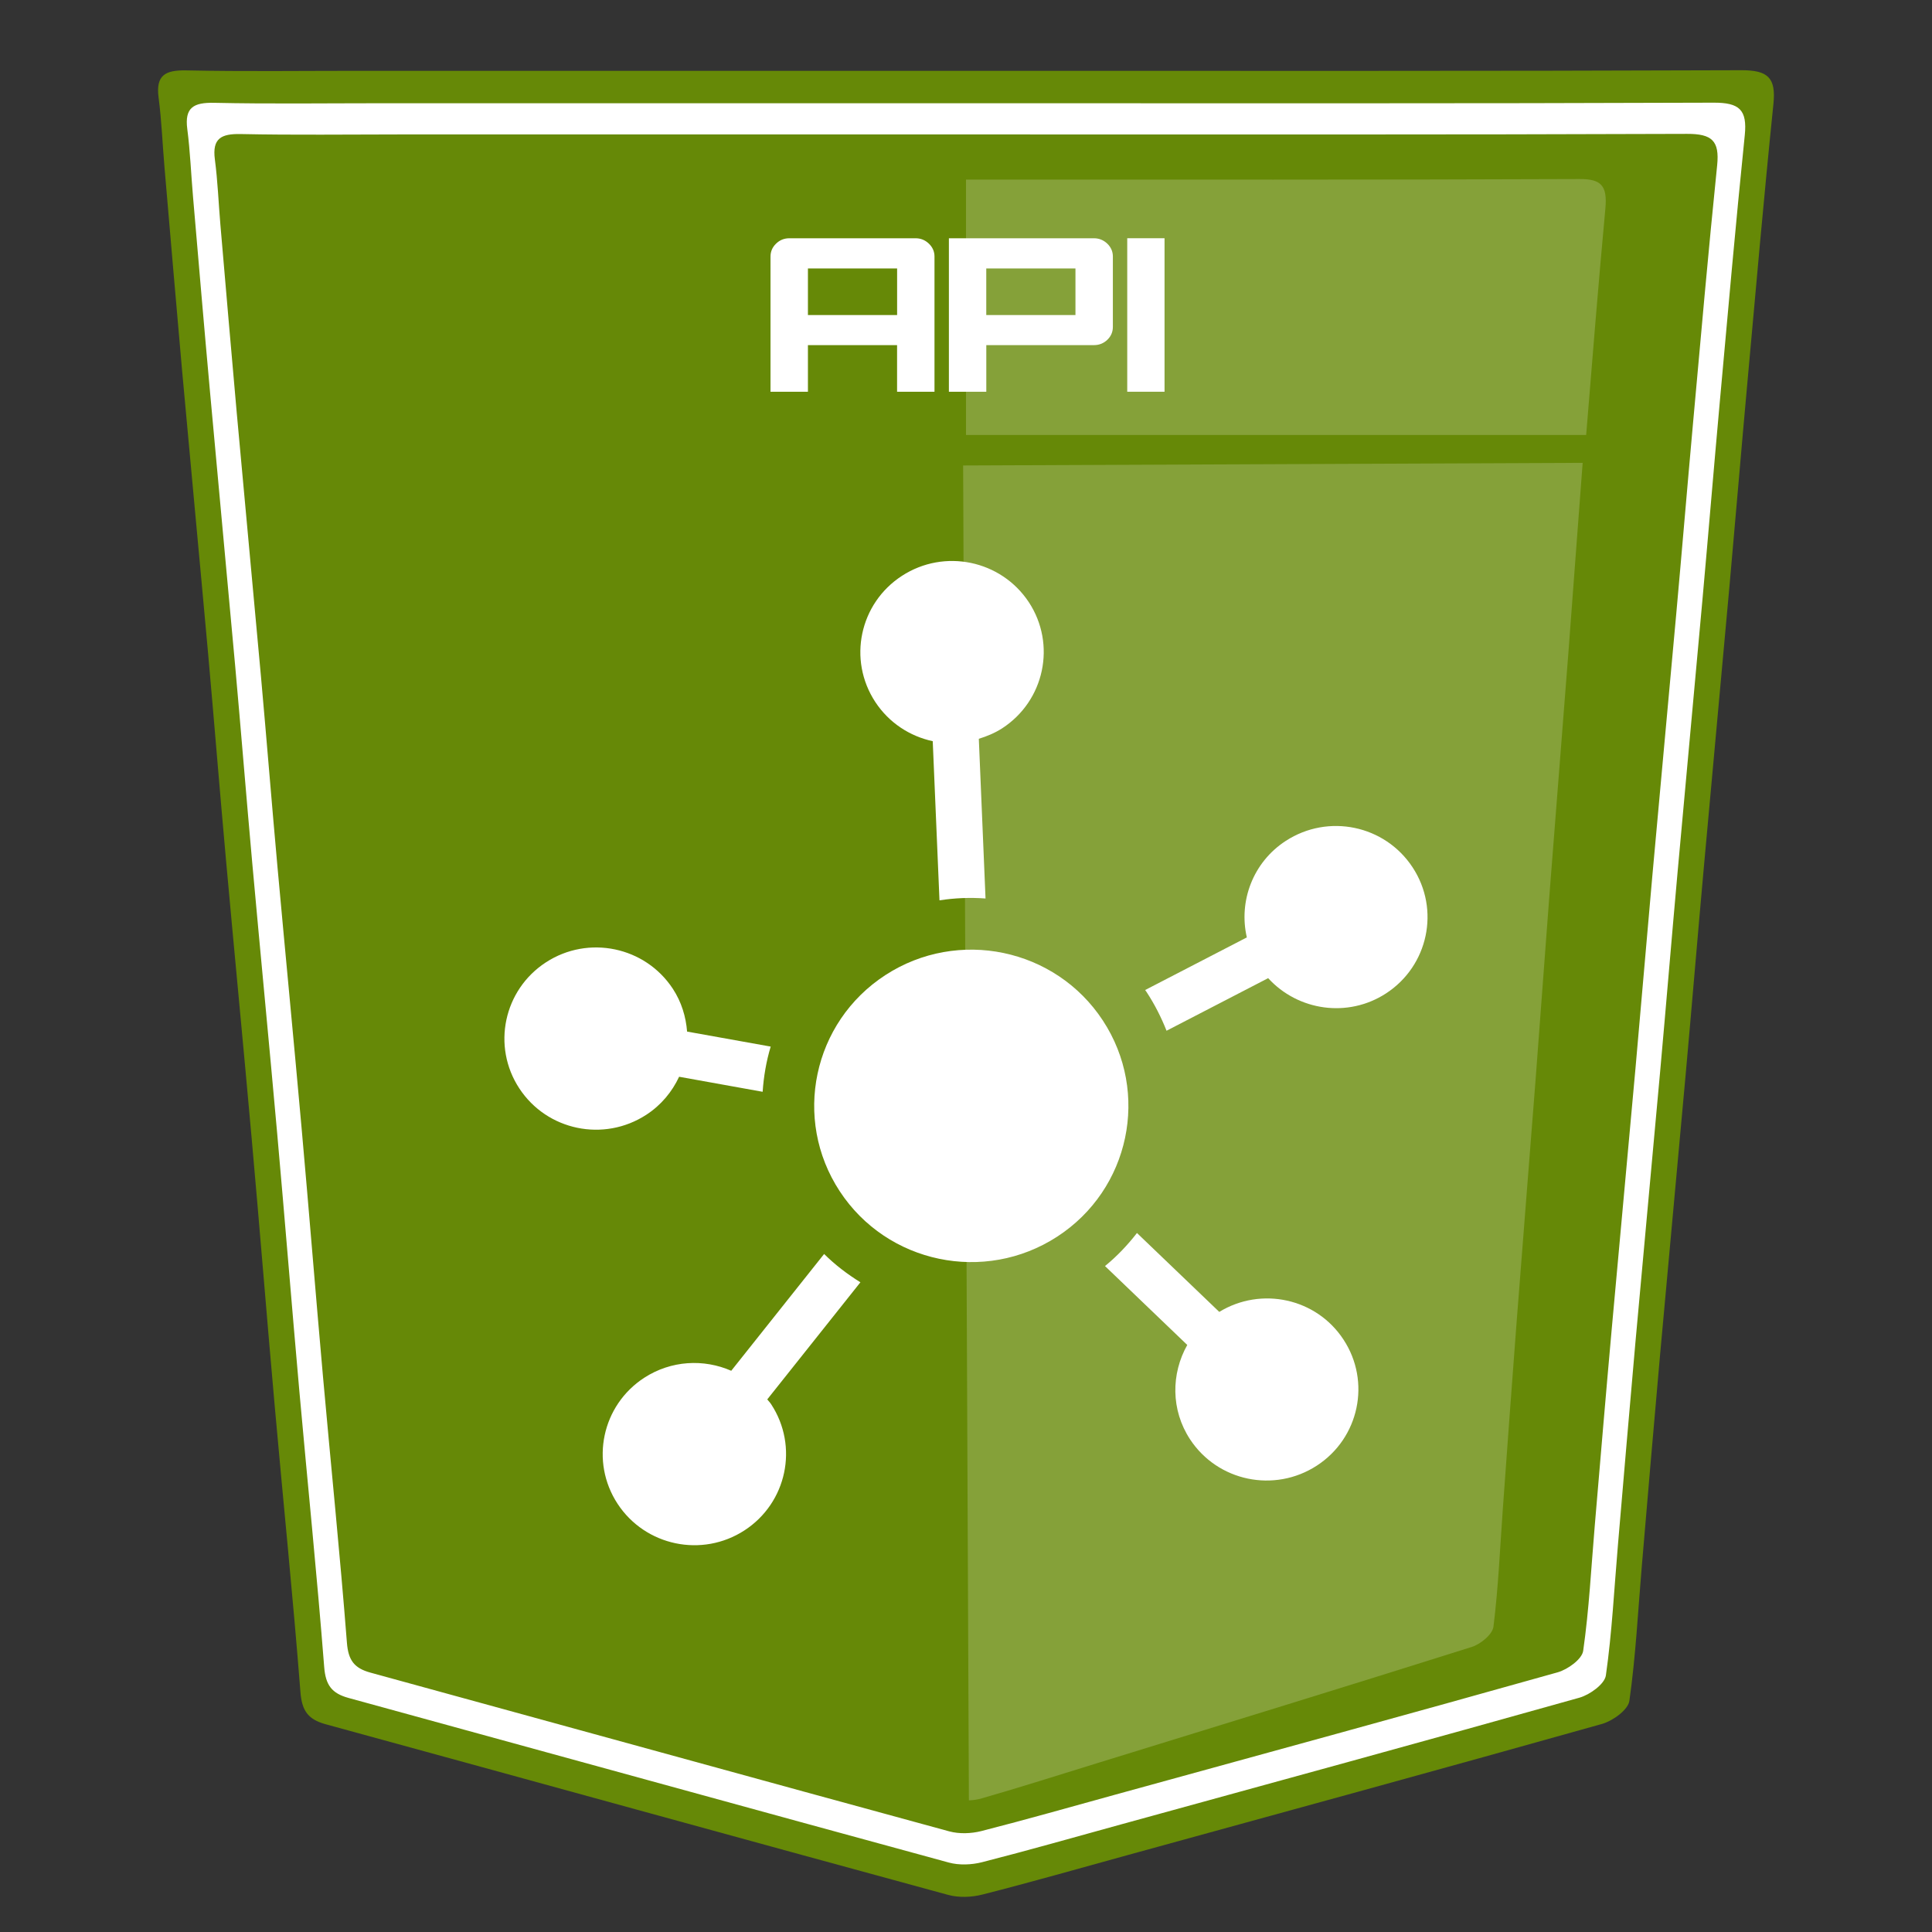 <?xml version="1.0" encoding="utf-8"?>
<!-- Generator: Adobe Illustrator 16.0.3, SVG Export Plug-In . SVG Version: 6.00 Build 0)  -->
<!DOCTYPE svg PUBLIC "-//W3C//DTD SVG 1.1//EN" "http://www.w3.org/Graphics/SVG/1.1/DTD/svg11.dtd">
<svg version="1.1" id="Layer_1" xmlns="http://www.w3.org/2000/svg" xmlns:xlink="http://www.w3.org/1999/xlink" x="0px" y="0px"
	 width="55px" height="55px" viewBox="0 0 55 55" enable-background="new 0 0 55 55" xml:space="preserve">
<rect x="0" y="0" width="55" height="55" fill="#333333" stroke="none"/>
<g>
	<g>
		<path fill-rule="evenodd" clip-rule="evenodd" fill="#668907" d="M27.551,2.016c7.337,0,14.675,0.011,22.013-0.017
			c0.764-0.003,0.998,0.21,0.922,0.958c-0.27,2.633-0.501,5.27-0.739,7.906c-0.177,1.946-0.339,3.894-0.514,5.84
			c-0.239,2.662-0.489,5.323-0.728,7.985c-0.178,1.971-0.341,3.944-0.519,5.916c-0.239,2.662-0.49,5.323-0.729,7.985
			c-0.179,1.997-0.347,3.995-0.518,5.994c-0.109,1.28-0.173,2.566-0.354,3.837c-0.037,0.257-0.474,0.571-0.783,0.658
			c-4.501,1.266-9.012,2.498-13.521,3.738c-1.37,0.377-2.737,0.768-4.114,1.118c-0.309,0.079-0.674,0.093-0.978,0.009
			c-5.908-1.609-11.811-3.241-17.717-4.857c-0.496-0.136-0.678-0.378-0.719-0.914c-0.212-2.716-0.491-5.426-0.732-8.14
			c-0.226-2.534-0.428-5.072-0.655-7.606c-0.237-2.663-0.496-5.323-0.736-7.984c-0.176-1.946-0.332-3.894-0.506-5.84
			c-0.242-2.687-0.498-5.374-0.741-8.061C5.012,8.62,4.849,6.699,4.684,4.778C4.626,4.112,4.602,3.442,4.515,2.781
			C4.43,2.138,4.706,1.992,5.304,2.004c1.633,0.034,3.267,0.012,4.901,0.012C15.987,2.016,21.769,2.016,27.551,2.016z"/>
		<path opacity="0.2" fill-rule="evenodd" clip-rule="evenodd" fill="#FFFFFF" d="M45.155,12.383
			c0.175-2.15,0.348-4.301,0.547-6.448c0.061-0.654-0.125-0.84-0.729-0.838c-5.811,0.024-11.622,0.015-17.432,0.015
			c-0.014,0-0.027,0-0.041,0v7.271H45.155z"/>
		<path opacity="0.2" fill-rule="evenodd" clip-rule="evenodd" fill="#FFFFFF" d="M27.418,13.251l0.164,38.002
			c0.127-0.005,0.255-0.024,0.372-0.059c1.089-0.312,2.17-0.658,3.254-0.992c3.565-1.101,7.132-2.194,10.691-3.317
			c0.245-0.077,0.59-0.354,0.617-0.579c0.139-1.111,0.186-2.237,0.267-3.358c0.127-1.749,0.253-3.498,0.387-5.247
			c0.179-2.33,0.367-4.66,0.547-6.99c0.133-1.726,0.255-3.452,0.388-5.178c0.18-2.33,0.367-4.66,0.547-6.99
			c0.131-1.704,0.252-3.408,0.384-5.112c0.007-0.085,0.014-0.17,0.02-0.255L27.418,13.251z"/>
		<path fill-rule="evenodd" clip-rule="evenodd" fill="#FFFFFF" d="M48.781,2.923C41.704,2.95,34.627,2.939,27.549,2.939
			c-5.577,0-11.153,0-16.73,0c-1.576,0-3.152,0.022-4.727-0.012C5.516,2.916,5.25,3.057,5.332,3.676
			c0.083,0.639,0.107,1.285,0.163,1.927c0.159,1.853,0.316,3.706,0.484,5.558c0.234,2.592,0.48,5.183,0.714,7.775
			c0.169,1.876,0.319,3.755,0.488,5.631c0.232,2.568,0.481,5.133,0.71,7.701c0.218,2.444,0.414,4.892,0.631,7.336
			c0.234,2.617,0.502,5.231,0.707,7.851c0.04,0.517,0.216,0.751,0.693,0.882c5.697,1.56,11.39,3.133,17.088,4.686
			c0.293,0.08,0.646,0.066,0.943-0.009c1.328-0.339,2.646-0.716,3.968-1.079c4.349-1.196,8.699-2.385,13.041-3.605
			c0.298-0.084,0.719-0.388,0.754-0.635c0.175-1.225,0.236-2.466,0.342-3.7c0.165-1.928,0.327-3.855,0.499-5.782
			c0.23-2.567,0.472-5.134,0.703-7.701c0.171-1.901,0.328-3.804,0.499-5.705c0.231-2.567,0.472-5.134,0.703-7.701
			c0.169-1.877,0.324-3.755,0.494-5.633c0.23-2.542,0.454-5.085,0.714-7.625C49.743,3.126,49.518,2.92,48.781,2.923z M48.884,4.703
			c-0.251,2.45-0.466,4.903-0.688,7.355c-0.164,1.811-0.314,3.623-0.478,5.433c-0.224,2.476-0.455,4.952-0.678,7.428
			c-0.165,1.834-0.317,3.669-0.482,5.503c-0.222,2.477-0.455,4.952-0.677,7.429c-0.167,1.858-0.323,3.717-0.481,5.576
			c-0.102,1.191-0.161,2.388-0.33,3.569c-0.034,0.238-0.44,0.531-0.728,0.612c-4.188,1.178-8.384,2.324-12.578,3.478
			c-1.275,0.351-2.547,0.714-3.828,1.041c-0.288,0.073-0.626,0.085-0.91,0.009c-5.496-1.498-10.987-3.016-16.481-4.52
			c-0.461-0.126-0.63-0.352-0.669-0.851c-0.197-2.526-0.456-5.048-0.681-7.572c-0.21-2.357-0.398-4.718-0.609-7.076
			C8.365,29.64,8.125,27.166,7.9,24.689c-0.164-1.811-0.308-3.622-0.471-5.432c-0.226-2.5-0.463-5-0.689-7.5
			C6.58,9.971,6.428,8.184,6.274,6.397c-0.053-0.62-0.076-1.243-0.157-1.858C6.038,3.941,6.295,3.805,6.852,3.816
			c1.519,0.032,3.039,0.011,4.559,0.011c5.379,0,10.758,0,16.137,0c6.827,0,13.653,0.01,20.479-0.016
			C48.737,3.809,48.954,4.008,48.884,4.703z"/>
		<g>
			<path fill="#FFFFFF" d="M22.471,6.783h3.595c0.146,0,0.272,0.052,0.378,0.154c0.106,0.102,0.159,0.224,0.159,0.365v3.851h-1.065
				V9.825H23v1.328h-1.065V7.302c0-0.141,0.052-0.263,0.157-0.365C22.197,6.834,22.323,6.783,22.471,6.783z M25.539,8.968V7.643H23
				v1.325H25.539z"/>
			<path fill="#FFFFFF" d="M31.142,6.783c0.147,0,0.274,0.052,0.381,0.154c0.105,0.102,0.158,0.224,0.158,0.365v2.004
				c0,0.145-0.053,0.267-0.158,0.368c-0.106,0.101-0.233,0.151-0.381,0.151h-3.064v1.328h-1.065v-4.37H31.142z M28.077,7.643v1.325
				h2.539V7.643H28.077z"/>
			<path fill="#FFFFFF" d="M32.09,11.152v-4.37h1.062v4.37H32.09z"/>
		</g>
	</g>
	<g>
		<g>
			<g>
				<path fill="#FFFFFF" d="M21.94,29.794l-2.38-0.427c-0.033-0.42-0.158-0.841-0.406-1.219c-0.787-1.199-2.404-1.537-3.61-0.754
					c-1.206,0.783-1.549,2.39-0.76,3.591c0.789,1.201,2.404,1.536,3.612,0.752c0.425-0.275,0.738-0.658,0.937-1.084l2.378,0.428
					C21.741,30.643,21.814,30.213,21.94,29.794z"/>
				<path fill="#FFFFFF" d="M28.056,25.578l-0.191-4.546c0.228-0.071,0.453-0.162,0.664-0.298c1.208-0.784,1.547-2.392,0.76-3.59
					c-0.79-1.197-2.404-1.536-3.614-0.75c-1.206,0.783-1.546,2.388-0.758,3.589c0.392,0.596,0.987,0.978,1.636,1.117l0.192,4.531
					C27.179,25.563,27.619,25.546,28.056,25.578z"/>
				<path fill="#FFFFFF" d="M36.604,23.938c-0.938,0.609-1.347,1.721-1.109,2.748L32.6,28.184c0.014,0.021,0.028,0.038,0.042,0.059
					c0.23,0.351,0.417,0.721,0.567,1.1l2.893-1.497c0.846,0.928,2.266,1.142,3.354,0.435c1.205-0.783,1.547-2.389,0.758-3.589
					C39.426,23.49,37.813,23.153,36.604,23.938z"/>
				<path fill="#FFFFFF" d="M34.71,37.347l-2.343-2.246c-0.265,0.341-0.564,0.658-0.91,0.941l2.342,2.246
					c-0.46,0.817-0.471,1.848,0.079,2.686c0.787,1.198,2.4,1.535,3.61,0.749c1.205-0.783,1.546-2.389,0.759-3.587
					C37.478,36.958,35.907,36.617,34.71,37.347z"/>
				<path fill="#FFFFFF" d="M23.461,35.698l-2.644,3.325c-0.781-0.342-1.71-0.298-2.477,0.199c-1.205,0.783-1.546,2.388-0.758,3.589
					c0.789,1.201,2.404,1.54,3.611,0.756c1.206-0.783,1.549-2.39,0.759-3.593c-0.032-0.049-0.073-0.09-0.11-0.136l2.652-3.334
					C24.125,36.275,23.775,36.01,23.461,35.698z"/>
				<path fill="#FFFFFF" d="M25.206,27.758c2.067-1.342,4.84-0.763,6.189,1.292c1.351,2.057,0.769,4.813-1.299,6.155
					c-2.067,1.343-4.84,0.765-6.19-1.292C22.556,31.857,23.138,29.101,25.206,27.758z"/>
			</g>
		</g>
	</g>
</g>
</svg>
